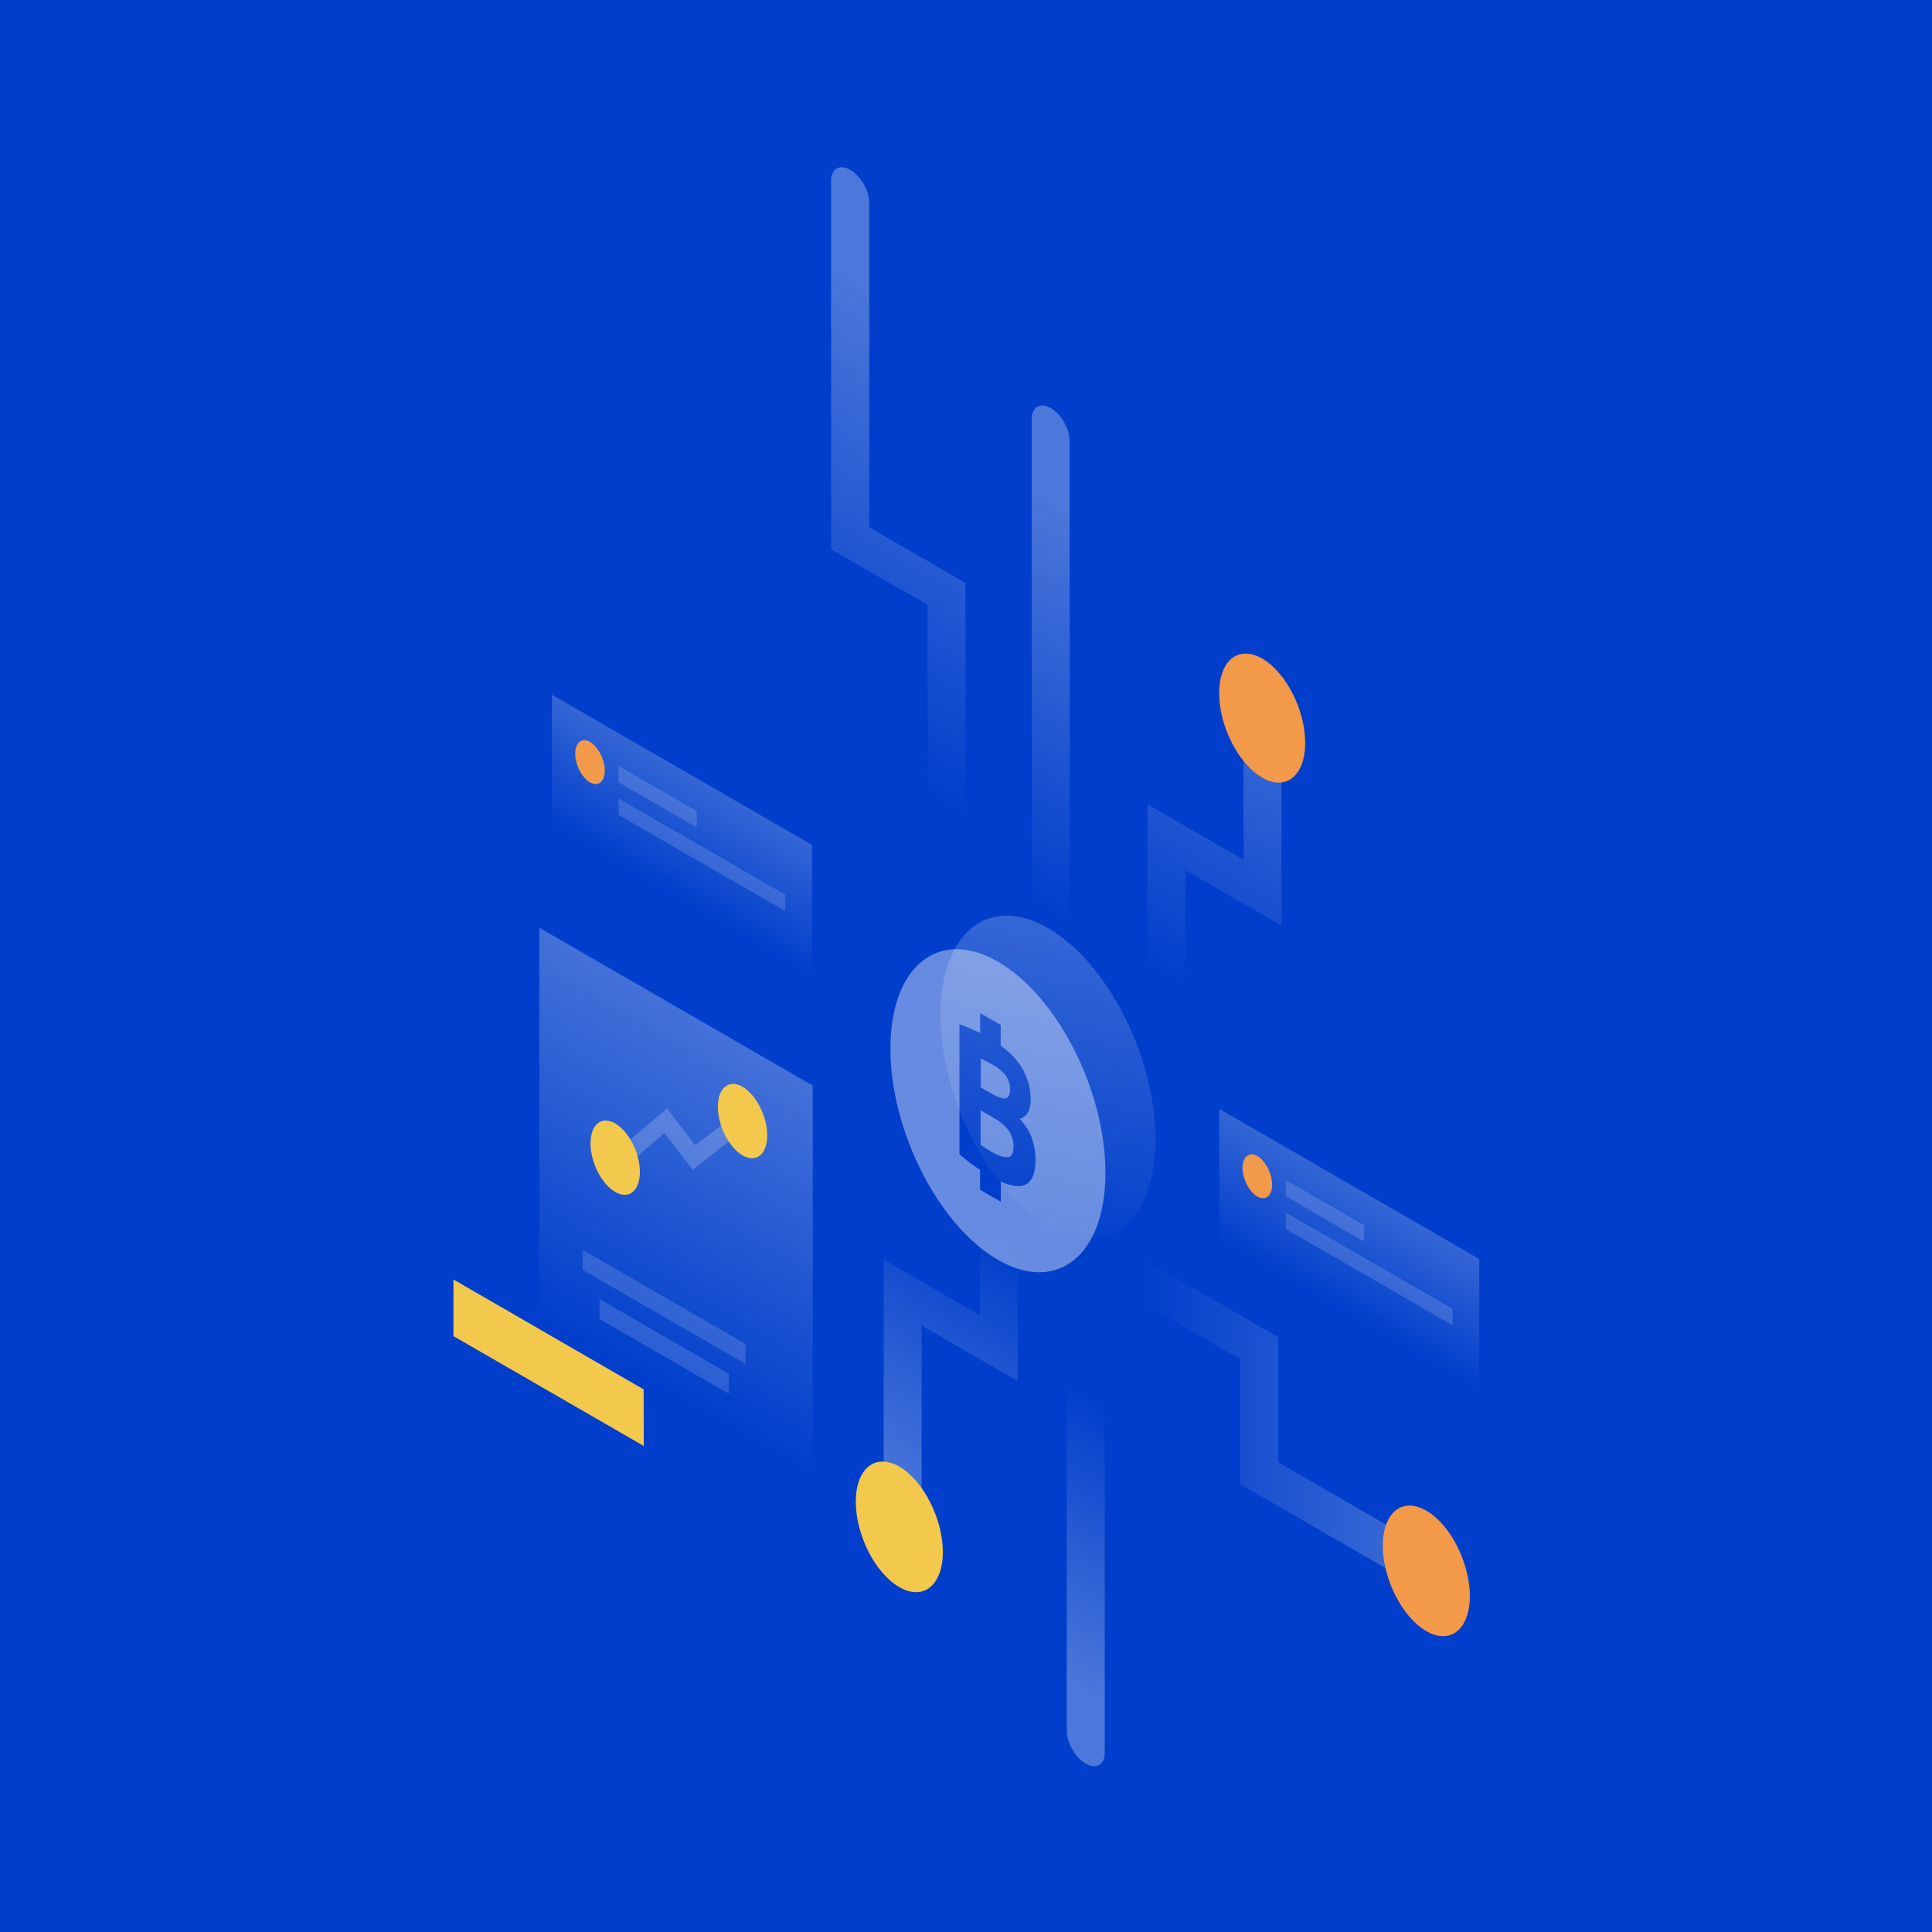 <?xml version="1.0" encoding="UTF-8"?>
<svg width="1150px" height="1150px" viewBox="0 0 1150 1150" version="1.1" xmlns="http://www.w3.org/2000/svg" xmlns:xlink="http://www.w3.org/1999/xlink">
    <!-- Generator: Sketch 56.3 (81716) - https://sketch.com -->
    <title>#17@1x</title>
    <desc>Created with Sketch.</desc>
    <defs>
        <linearGradient x1="53.286%" y1="17.632%" x2="46.94%" y2="80.141%" id="linearGradient-1">
            <stop stop-color="#FFFFFF" offset="0%"></stop>
            <stop stop-color="#FFFFFF" stop-opacity="0" offset="100%"></stop>
        </linearGradient>
        <linearGradient x1="40.655%" y1="84.907%" x2="55.574%" y2="8.661%" id="linearGradient-2">
            <stop stop-color="#FFFFFF" offset="0%"></stop>
            <stop stop-color="#FFFFFF" stop-opacity="0" offset="100%"></stop>
        </linearGradient>
        <linearGradient x1="51.256%" y1="15.55%" x2="48.744%" y2="84.449%" id="linearGradient-3">
            <stop stop-color="#FFFFFF" offset="0%"></stop>
            <stop stop-color="#FFFFFF" stop-opacity="0" offset="100%"></stop>
        </linearGradient>
        <linearGradient x1="65.641%" y1="-21.548%" x2="41.895%" y2="88.425%" id="linearGradient-4">
            <stop stop-color="#FFFFFF" offset="0%"></stop>
            <stop stop-color="#FFFFFF" stop-opacity="0" offset="100%"></stop>
        </linearGradient>
        <linearGradient x1="114.653%" y1="50.007%" x2="8.229%" y2="49.995%" id="linearGradient-5">
            <stop stop-color="#FFFFFF" offset="0%"></stop>
            <stop stop-color="#FFFFFF" stop-opacity="0" offset="100%"></stop>
        </linearGradient>
        <linearGradient x1="48.362%" y1="83.369%" x2="51.641%" y2="16.562%" id="linearGradient-6">
            <stop stop-color="#FFFFFF" offset="0%"></stop>
            <stop stop-color="#FFFFFF" stop-opacity="0" offset="100%"></stop>
        </linearGradient>
        <linearGradient x1="60.281%" y1="6.717%" x2="45.246%" y2="70.012%" id="linearGradient-7">
            <stop stop-color="#FFFFFF" offset="0%"></stop>
            <stop stop-color="#FFFFFF" stop-opacity="0" offset="100%"></stop>
        </linearGradient>
        <linearGradient x1="59.352%" y1="32.208%" x2="40.648%" y2="67.792%" id="linearGradient-8">
            <stop stop-color="#FFFFFF" offset="0%"></stop>
            <stop stop-color="#FFFFFF" stop-opacity="0" offset="100%"></stop>
        </linearGradient>
        <linearGradient x1="59.352%" y1="32.208%" x2="40.648%" y2="67.792%" id="linearGradient-9">
            <stop stop-color="#FFFFFF" offset="0%"></stop>
            <stop stop-color="#FFFFFF" stop-opacity="0" offset="100%"></stop>
        </linearGradient>
        <linearGradient x1="54.45%" y1="11.928%" x2="44.432%" y2="97.639%" id="linearGradient-10">
            <stop stop-color="#FFFFFF" offset="0%"></stop>
            <stop stop-color="#FFFFFF" stop-opacity="0" offset="100%"></stop>
        </linearGradient>
    </defs>
    <g id="#17" stroke="none" stroke-width="1" fill="none" fill-rule="evenodd">
        <rect id="Background" fill="#003ECB" x="0" y="0" width="1150" height="1150"></rect>
        <g id="Illustration" transform="translate(269, 99)">
            <path d="M237.1,2.1 C243.4,5.7 248.4,14.5 248.4,21.7 L248.4,214.9 L305.7,248 L305.7,447.3 C305.7,454.5 300.6,457.4 294.4,453.8 C288.1,450.2 283.1,441.4 283.1,434.2 L283.1,261 L225.7,228 L225.7,8.6 C225.7,1.4 230.8,-1.5 237.1,2.1 Z" id="Path" fill="url(#linearGradient-1)" fill-rule="nonzero" opacity="0.3"></path>
            <path d="M268.3,841.3 C274.6,844.9 279.6,842 279.6,834.8 L279.6,690 L336.9,723.1 L336.9,628.3 C336.9,621.1 331.8,612.3 325.6,608.7 C319.3,605.1 314.3,608 314.3,615.2 L314.3,683.9 L257,650.8 L257,821.7 C257,828.9 262.1,837.7 268.3,841.3 Z" id="Path" fill="url(#linearGradient-2)" fill-rule="nonzero" opacity="0.3"></path>
            <path d="M356.4,143.9 C362.7,147.5 367.7,156.3 367.7,163.5 L367.7,492.2 C367.7,499.4 362.6,502.3 356.4,498.7 C350.1,495.1 345.1,486.3 345.1,479.1 L345.1,150.4 C345.1,143.2 350.2,140.3 356.4,143.9 Z" id="Path" fill="url(#linearGradient-3)" fill-rule="nonzero" opacity="0.3"></path>
            <path d="M292.2,824.8 C292.2,844.6 280.6,854 266.3,845.7 C252,837.5 240.4,814.7 240.4,794.9 C240.4,775.1 252,765.7 266.3,774 C280.6,782.2 292.2,805 292.2,824.8 Z" id="Path" fill="#F2C94C"></path>
            <path d="M482.5,308.7 C476.2,305.1 471.2,308 471.2,315.2 L471.2,412.8 L413.9,379.7 L413.9,499.6 C413.9,506.8 419,515.6 425.2,519.2 C431.5,522.8 436.5,519.9 436.5,512.7 L436.5,418.9 L493.8,452 L493.8,328.3 C493.8,321.1 488.7,312.3 482.5,308.7 Z" id="Path" fill="url(#linearGradient-4)" fill-rule="nonzero" opacity="0.3"></path>
            <path d="M507.9,343.2 C507.9,362.8 496.4,372 482.3,363.9 C468.2,355.7 456.7,333.3 456.7,313.7 C456.7,294.1 468.1,284.9 482.3,293 C496.5,301.2 507.9,323.6 507.9,343.2 Z" id="Path" fill="#F2994A"></path>
            <path d="M592.1,842.4 C592.1,835.2 587,826.4 580.8,822.8 L491.8,771.4 L491.8,696.9 L403.4,645.9 C397.1,642.3 392.1,645.2 392.1,652.4 C392.1,659.6 397.2,668.4 403.4,672 L469.2,710 L469.2,784.5 L580.9,848.9 C587.1,852.5 592.1,849.6 592.1,842.4 Z" id="Path" fill="url(#linearGradient-5)" fill-rule="nonzero" opacity="0.3"></path>
            <path d="M377.3,950.8 C371,947.2 366,938.4 366,931.2 L366,694.2 C366,687 371.1,684.1 377.3,687.7 C383.6,691.3 388.6,700.1 388.6,707.3 L388.6,944.3 C388.6,951.5 383.5,954.4 377.3,950.8 Z" id="Path" fill="url(#linearGradient-6)" fill-rule="nonzero" opacity="0.3"></path>
            <path d="M605.9,851 C605.9,870.8 594.3,880.2 580,871.9 C565.7,863.7 554.1,840.9 554.1,821.1 C554.1,801.3 565.7,791.9 580,800.2 C594.3,808.4 605.9,831.2 605.9,851 Z" id="Path" fill="#F2994A"></path>
            <polygon id="Path" fill="url(#linearGradient-7)" fill-rule="nonzero" opacity="0.3" points="52 453.2 214.8 547.2 214.8 848.8 52 754.8"></polygon>
            <polygon id="Path" fill="#FFFFFF" fill-rule="nonzero" opacity="0.15" points="77.8 645 174.8 701 174.8 712.9 77.8 656.9"></polygon>
            <polygon id="Path" fill="#FFFFFF" fill-rule="nonzero" opacity="0.15" points="87.9 674.3 164.8 718.7 164.8 730.6 87.9 686.2"></polygon>
            <polygon id="Path" fill="#F2C94C" points="114.1 728 0.9 662.6 0.9 696.3 114.2 761.7"></polygon>
            <polygon id="Path" fill="#FFFFFF" fill-rule="nonzero" opacity="0.2" points="168.7 577.3 143.4 597.3 126.4 575.5 104.2 594.7 95.4 588.3 128.1 560.8 144.7 582.6 163 569"></polygon>
            <path d="M187.7,576.8 C187.7,588.1 181.1,593.4 173,588.7 C164.9,584 158.3,571.1 158.3,559.8 C158.3,548.5 164.9,543.2 173,547.9 C181.1,552.6 187.7,565.6 187.7,576.8 Z" id="Path" fill="#F2C94C"></path>
            <path d="M111.9,598.6 C111.9,609.9 105.3,615.2 97.2,610.5 C89.1,605.8 82.5,592.9 82.5,581.6 C82.5,570.3 89.1,565 97.2,569.7 C105.3,574.4 111.9,587.3 111.9,598.6 Z" id="Path" fill="#F2C94C"></path>
            <polygon id="Path" fill="url(#linearGradient-8)" fill-rule="nonzero" opacity="0.2" points="611.5 650.4 456.7 561 456.7 641.6 611.5 731"></polygon>
            <polygon id="Path" fill="#FFFFFF" fill-rule="nonzero" opacity="0.15" points="496.3 603.4 542.9 630.3 542.9 640 496.3 613"></polygon>
            <polygon id="Path" fill="#FFFFFF" fill-rule="nonzero" opacity="0.15" points="496.4 622.8 595.6 680 595.6 689.8 496.4 632.6"></polygon>
            <path d="M488.2,606.2 C488.2,612.8 484.3,616 479.4,613.2 C474.5,610.4 470.6,602.7 470.6,596.1 C470.6,589.5 474.5,586.3 479.4,589.1 C484.3,591.9 488.2,599.6 488.2,606.2 Z" id="Path" fill="#F2994A"></path>
            <polygon id="Path" fill="url(#linearGradient-9)" fill-rule="nonzero" opacity="0.2" points="214.3 403.9 59.5 314.5 59.5 395.1 214.3 484.5"></polygon>
            <polygon id="Path" fill="#FFFFFF" fill-rule="nonzero" opacity="0.15" points="99.1 356.9 145.7 383.8 145.7 393.5 99.1 366.6"></polygon>
            <polygon id="Path" fill="#FFFFFF" fill-rule="nonzero" opacity="0.15" points="99.2 376.3 198.4 433.5 198.4 443.3 99.2 386.1"></polygon>
            <path d="M91,359.7 C91,366.3 87.1,369.5 82.2,366.7 C77.3,363.9 73.4,356.2 73.4,349.6 C73.4,343 77.3,339.8 82.2,342.6 C87,345.4 91,353.1 91,359.7 Z" id="Path" fill="#F2994A"></path>
            <path d="M418.8,579.1 C418.8,628.1 390.1,651.3 354.8,630.9 C319.4,610.5 290.8,554.2 290.8,505.2 C290.8,456.2 319.5,433 354.8,453.4 C390.2,473.8 418.8,530.1 418.8,579.1 Z" id="Path" fill="url(#linearGradient-10)" fill-rule="nonzero" opacity="0.2"></path>
            <g id="Group" transform="translate(261, 465)" fill="#FFFFFF" fill-rule="nonzero" opacity="0.4">
                <path d="M68.6,89.8 C70.3,89.3 71.2,87.5 71.2,84.4 C71.2,81.2 70.3,78.4 68.6,76.1 C66.8,73.8 64.2,71.6 60.8,69.7 C59.7,69.1 58.5,68.4 57.2,67.8 C55.9,67.1 54.8,66.5 53.8,66.1 L53.8,83.3 L60.1,86.9 C64.1,89.2 66.9,90.1 68.6,89.8 Z" id="Path"></path>
                <path d="M61.8,101.6 L53.7,96.9 L53.7,117.5 C54.7,118.2 55.7,118.9 56.7,119.5 C57.8,120.2 59,120.9 60.3,121.7 C64.2,123.9 67.3,125 69.7,124.8 C72.1,124.7 73.3,122.5 73.3,118.4 C73.3,114.8 72.3,111.6 70.3,108.9 C68.3,106.2 65.5,103.7 61.8,101.6 Z" id="Path"></path>
                <path d="M64,8.4 C28.6,-12 0,11.2 0,60.2 C0,109.2 28.7,165.5 64,185.9 C99.4,206.3 128,183.1 128,134.1 C128,85.1 99.3,28.8 64,8.4 Z M79.8,141.4 C76.4,142.7 71.7,142 65.7,139.3 L65.7,151.3 L53.4,144.2 L53.4,132.3 C52.5,131.8 51.7,131.2 50.8,130.6 C47.7,128.5 44.5,126 41.1,123.1 L41.1,45.7 C43.7,46.5 46.6,47.7 49.8,49.2 C51,49.7 52.2,50.3 53.4,50.9 L53.4,39 L65.7,46.1 L65.6,58.3 C66.6,59.1 67.6,59.8 68.5,60.6 C71.6,63.1 74.3,65.9 76.5,68.9 C78.7,71.9 80.4,75.3 81.6,78.9 C82.9,82.5 83.5,86.4 83.5,90.6 C83.5,97 81.3,100.8 76.9,101.9 C80.6,105.9 83.1,109.9 84.4,114 C85.7,118 86.4,122.2 86.4,126.3 C86.4,134.7 84.2,139.7 79.8,141.4 Z" id="Shape"></path>
            </g>
        </g>
    </g>
</svg>